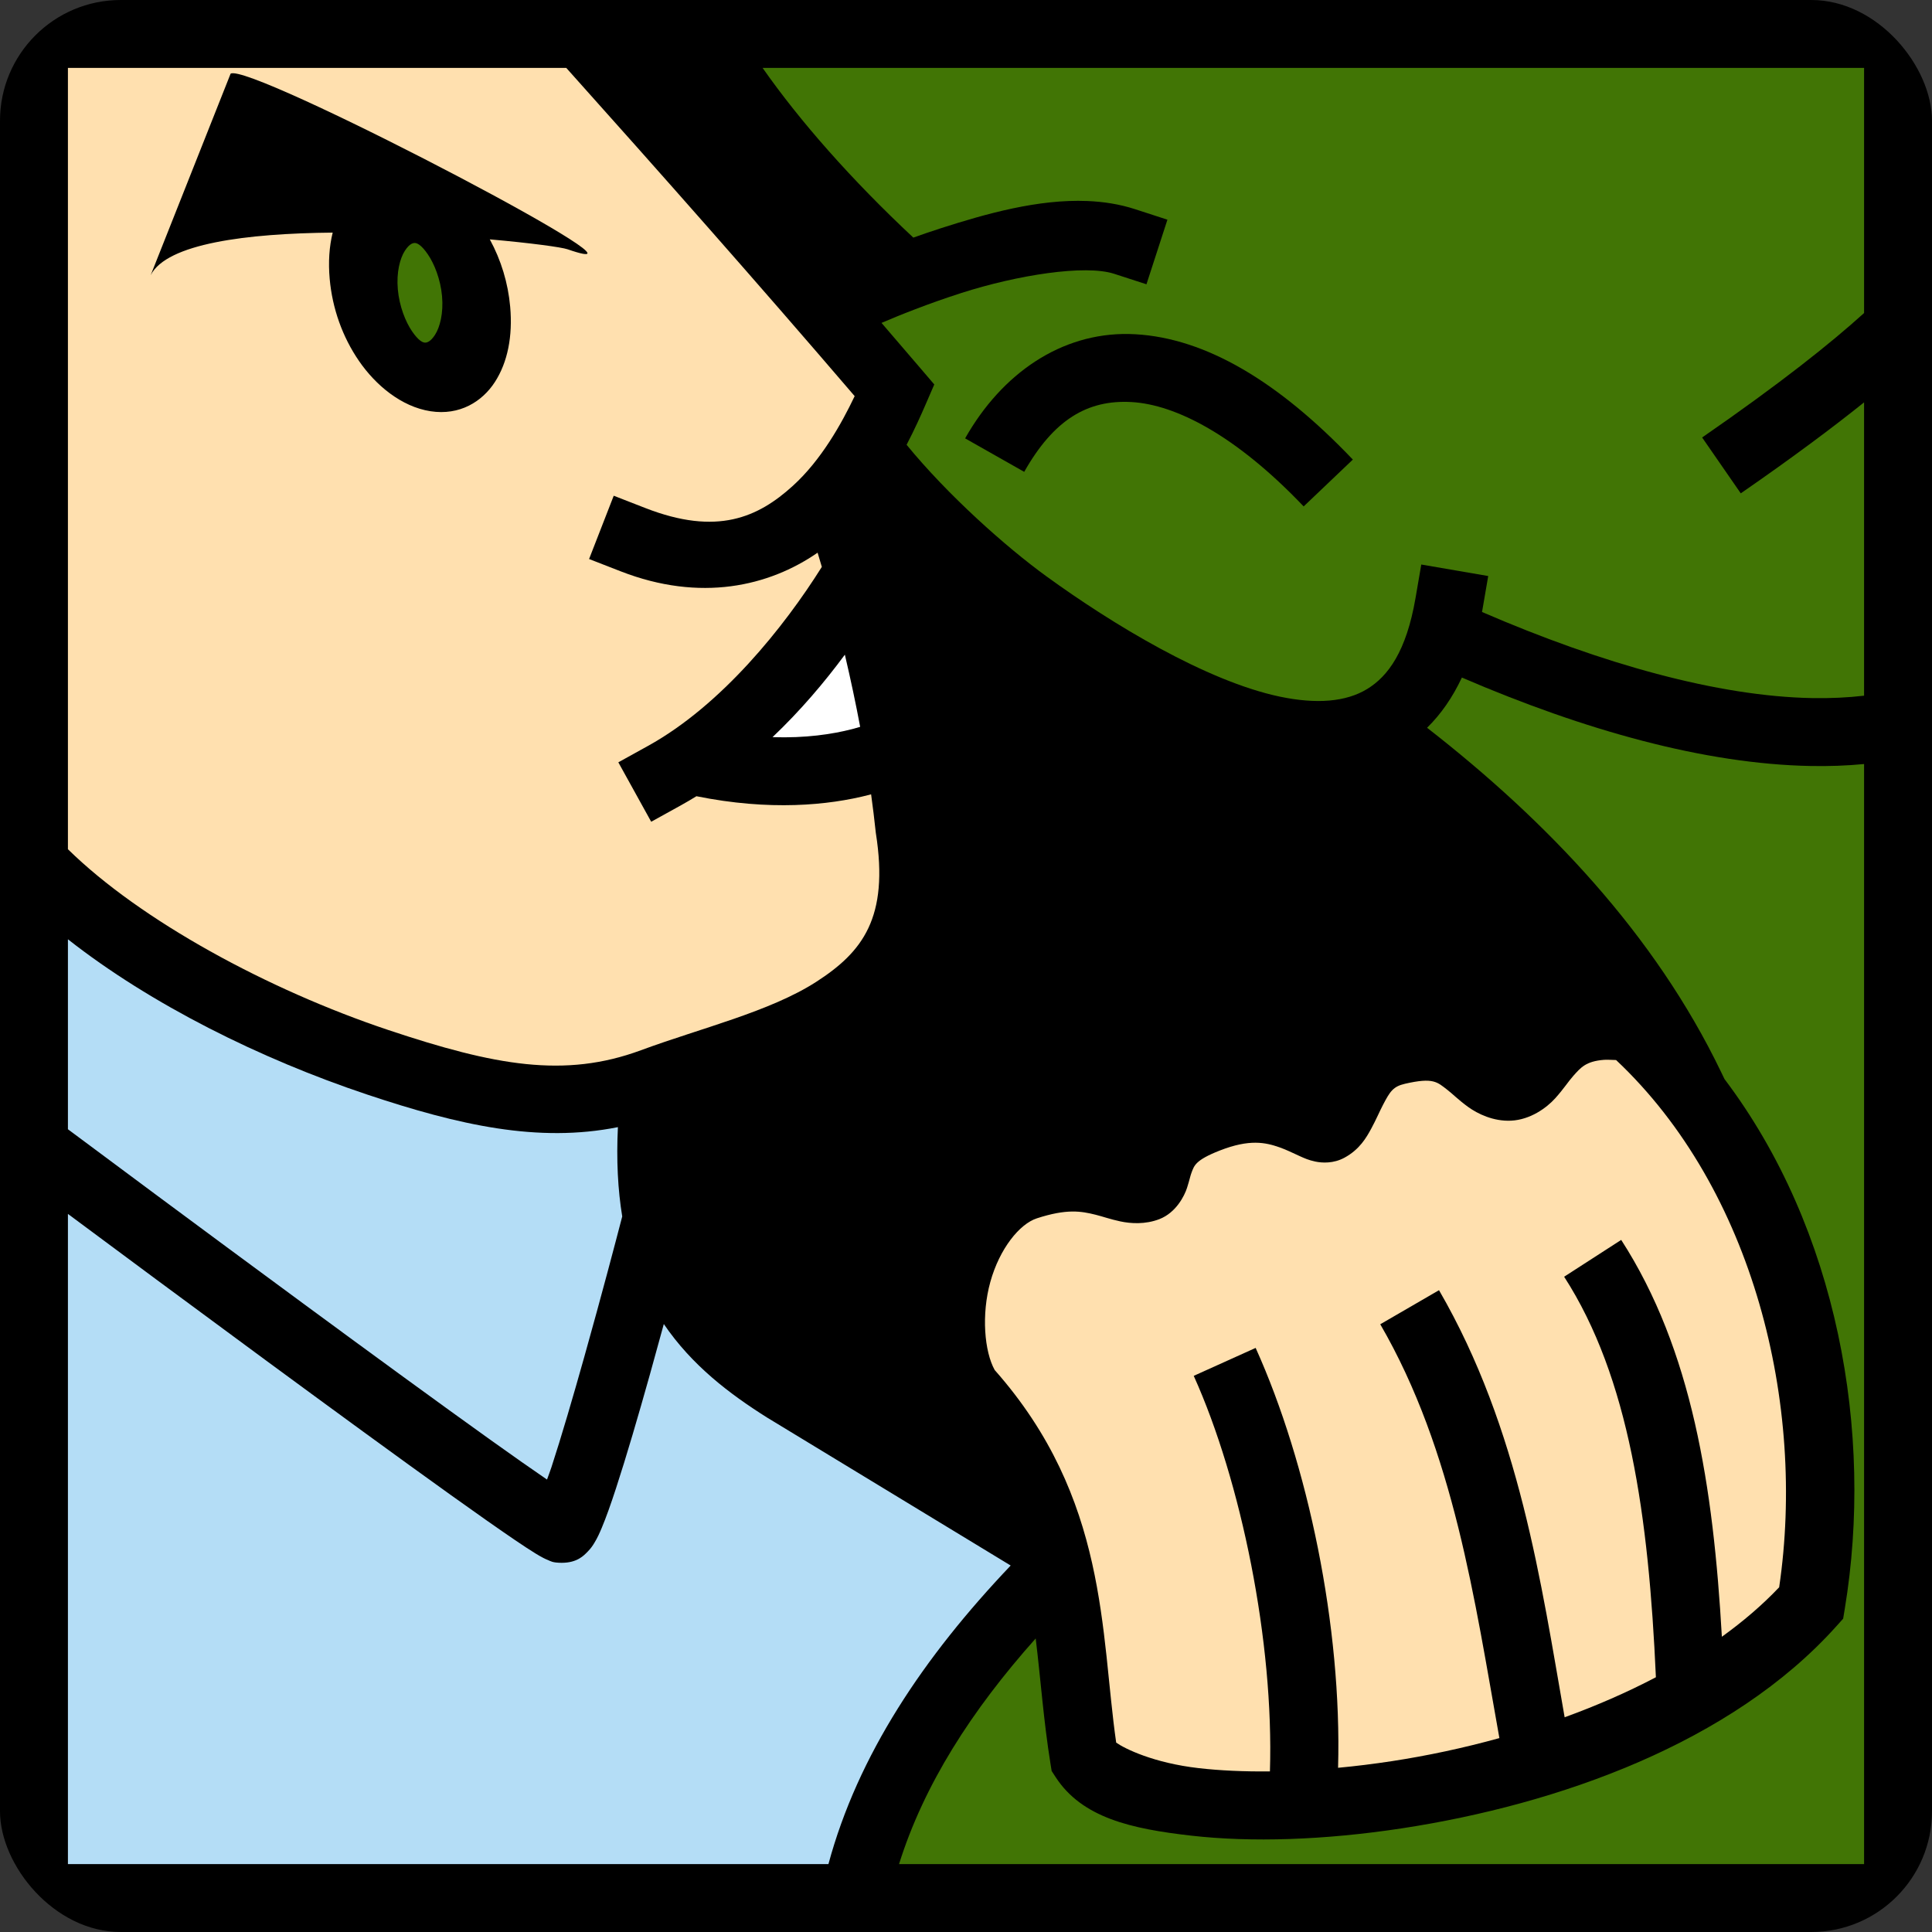 <svg style="height: 512px; width: 512px;" xmlns="http://www.w3.org/2000/svg" viewBox="0 0 512 512"><rect x="0" y="0" width="512" height="512" fill="#333333" stroke="none"/><rect fill="#000" fill-opacity="1" height="512" width="512" rx="32" ry="32"></rect><g class="" style="" transform="translate(0,0)"><g><path d="M18 18L18 225.053C37.25 243.956 71.07 262.327 102.973 272.986C131.083 282.378 149.626 285.806 169.859 278.324C185.724 272.458 204.031 268.102 216.299 260.204C228.565 252.308 235.633 243.224 232.119 220.838L232.083 220.605L232.06 220.371C231.733 217.211 231.315 213.893 230.852 210.505C230.672 210.553 230.499 210.605 230.316 210.651C219.488 213.434 204.03 214.931 184.559 211.007C183.209 211.837 181.844 212.647 180.452 213.417L172.575 217.772L163.865 202.022L171.739 197.666C191.259 186.87 207.822 166.121 217.794 150.232C217.432 148.982 217.049 147.722 216.674 146.467C203.82 155.363 185.646 159.643 164.501 151.412L156.114 148.147L162.644 131.373L171.03 134.638C190.04 142.038 200.898 137.141 210.166 128.7C217.61 121.92 222.962 112.392 226.496 104.98C200.162 74.25 174.97 45.817 150.072 18Z" class="" fill="#ffe0af" fill-opacity="1"></path><path d="M202.098 18C211.981 32.11 225.613 47.61 242.041 62.97C244.363 62.142 246.755 61.313 249.267 60.508C261.383 56.621 275.147 52.736 288.155 53.27C292.491 53.447 296.742 54.116 300.819 55.44L309.379 58.22L303.823 75.338L295.263 72.561C287.557 70.061 269.626 72.881 254.765 77.647C245.905 80.489 238.313 83.553 233.608 85.571C237.035 89.549 240.476 93.556 243.944 97.616L247.594 101.886L245.36 107.04C244.136 109.862 242.46 113.656 240.256 117.873C251.176 131.225 266.579 144.947 277.286 152.717C294.686 165.345 319.651 180.512 339.17 184.615C348.93 186.667 356.698 186 362.27 182.619C367.842 179.237 372.696 172.647 375.13 158.476L376.654 149.604L394.394 152.654L392.869 161.522C392.829 161.745 392.783 161.958 392.743 162.179C424.637 175.982 455.32 184.534 480.193 184.999C485.043 185.089 489.645 184.874 493.999 184.366L493.999 106.63C485.663 113.318 475.059 121.242 461.323 130.742L451.083 115.939C472.05 101.436 485.12 90.98 494 82.956L494 18Z" class="" fill="#417505" fill-opacity="1"></path><path d="M61.868 19.408C72.931 19.981 180.486 76.463 150.398 66.058C148.811 65.51 140.772 64.406 129.801 63.434C132.791 68.919 134.644 75.01 135.204 81.294C135.9 89.104 134.526 96.012 131.161 101.224C127.796 106.434 121.817 110.177 114.083 108.98C106.349 107.784 99.53 102.062 95.13 95.65C90.73 89.24 88.067 81.707 87.37 73.898C86.977 69.475 87.248 65.342 88.168 61.643C65.426 61.857 44.204 64.533 39.938 72.918L61.11 19.53C61.258 19.43 61.514 19.39 61.87 19.408Z" class="" fill="#000000" fill-opacity="1"></path><path d="M110.111 64.412C109.624 64.337 108.603 64.43 107.298 66.452C105.993 68.472 105.026 72.192 105.428 76.689C105.828 81.186 107.493 85.315 109.2 87.802C110.906 90.289 111.972 90.707 112.46 90.782C112.95 90.858 113.972 90.762 115.277 88.742C116.582 86.72 117.549 83.002 117.147 78.502C116.747 74.005 115.082 69.879 113.375 67.392C111.668 64.905 110.6 64.487 110.111 64.412Z" class="" fill="#417505" fill-opacity="1"></path><path d="M299.144 88.514C299.72 88.524 300.299 88.544 300.88 88.578C319.48 89.628 338.736 101.024 358.518 121.793L345.482 134.207C327.522 115.349 311.545 107.207 299.865 106.549C288.185 105.889 279.252 111.223 271.425 125.042L255.765 116.172C265.565 98.867 281.26 88.207 299.143 88.512Z" class="" fill="#000000" fill-opacity="1"></path><path d="M223.897 173.498C218.473 180.838 212.071 188.384 204.727 195.352C213.463 195.64 220.495 194.59 225.839 193.217C226.601 193.021 227.269 192.821 227.954 192.621C226.801 186.468 225.44 180.066 223.897 173.499Z" class="" fill="#ffffff" fill-opacity="1"></path><path d="M387.413 179.561C384.943 184.838 381.849 189.286 378.188 192.864C409.944 217.576 438.548 247.584 456.112 284.101L457.006 285.958C487.024 325.698 496.606 379.646 488.881 426.38L488.454 428.965L486.704 430.915C458.892 461.963 412.882 478.195 371.62 484.512C350.988 487.669 331.52 488.275 315.648 486.462C299.776 484.647 286.765 481.754 279.734 470.926L278.699 469.332L278.397 467.457C276.554 456.012 275.787 444.987 274.47 434.205C257.375 453.372 244.838 473.019 238.254 494L494 494L494 202.477C489.4 202.92 484.678 203.087 479.857 202.997C451.811 202.472 419.973 193.567 387.412 179.561Z" class="" fill="#417505" fill-opacity="1"></path><path d="M18 248.92L18 299.262C27.123 306.062 51.478 324.2 80.78 345.758C98.485 358.784 116.317 371.81 129.924 381.543C136.07 385.939 140.984 389.378 144.964 392.1C145.384 390.893 145.674 390.242 146.137 388.83C148.717 380.954 151.864 370.196 154.885 359.436C159.573 342.733 163.165 329.028 164.898 322.369C163.732 315.295 163.328 307.431 163.752 298.704C142.65 302.914 121.709 298.224 97.268 290.058C69.034 280.623 39.933 266.161 18 248.918Z" class="selected" fill="#b4ddf6" fill-opacity="1"></path><path d="M426.607 280.86C426.049 280.842 425.52 280.833 425.104 280.865C420.248 281.235 418.901 282.938 416.944 285.117C415.641 286.57 414.381 288.587 412.129 291.08C409.876 293.572 405.569 296.757 400.405 296.99C395.752 297.2 391.59 295.177 389.055 293.34C386.521 291.503 384.963 289.897 383.595 288.844C380.859 286.738 379.885 285.482 372.355 287.204C369.185 287.928 368.375 289.242 366.528 292.762C365.605 294.522 364.711 296.669 363.4 299.086C362.09 301.503 360.308 304.616 356.305 306.799C353.403 308.379 350.37 308.207 348.568 307.825C346.768 307.445 345.642 306.92 344.613 306.46C342.556 305.54 340.93 304.696 339.066 304.047C335.338 302.747 331.126 301.827 323.273 304.895C316.729 307.452 316.479 308.938 315.793 310.685C315.45 311.559 315.253 312.675 314.576 314.791C313.899 316.908 311.668 321.368 307.252 323.081C303.477 324.545 299.599 324.256 296.91 323.685C294.22 323.113 292.28 322.399 290.352 321.919C286.496 320.959 282.694 320.294 274.782 322.869C270.172 324.369 264.892 330.915 262.447 339.729C260.047 348.377 260.869 358.154 263.604 363.071C293.722 397.106 291.614 432.654 295.802 461.811C298.062 463.415 305.72 467.211 317.688 468.577C323.301 469.219 329.668 469.512 336.543 469.441C337.629 435.207 328.933 392.501 316.353 364.614L332.758 357.21C346.628 387.95 355.646 431.106 354.603 468.483C359.263 468.047 364.045 467.461 368.893 466.719C378.255 465.285 387.853 463.246 397.353 460.612C390.821 424.182 385.338 384.665 365.783 350.944L381.353 341.914C402.719 378.759 408.433 419.764 414.646 455.094C423.042 452.042 431.186 448.506 438.83 444.487C436.915 401.739 431.743 365.054 414.512 338.347L429.637 328.587C448.417 357.695 454.043 393.943 456.313 433.757C461.923 429.721 467.036 425.347 471.497 420.642C478.629 372.262 464.75 315.248 428.28 280.919C427.75 280.909 427.163 280.879 426.604 280.859Z" class="" fill="#ffe0af" fill-opacity="1"></path><path d="M18 321.7L18 494L219.545 494C227.343 465.154 244.722 439.184 267.84 414.88L203.262 375.652L203.197 375.612C193.36 369.405 183.387 361.874 175.917 350.882C174.727 355.246 173.497 359.729 172.215 364.302C169.159 375.187 165.979 386.075 163.242 394.434C161.874 398.614 160.637 402.127 159.455 404.934C158.865 406.337 158.331 407.531 157.52 408.864C157.114 409.532 156.68 410.24 155.72 411.219C154.757 412.197 153.002 414.159 148.867 414.159C146.39 414.159 145.894 413.697 145.307 413.469C144.719 413.239 144.342 413.049 143.977 412.862C143.247 412.486 142.611 412.11 141.879 411.662C140.415 410.764 138.639 409.595 136.474 408.128C132.144 405.192 126.32 401.094 119.452 396.182C105.717 386.357 87.852 373.304 70.112 360.254C49.467 345.066 31.506 331.74 18 321.7Z" class="" fill="#b4ddf6" fill-opacity="1"></path></g></g></svg>